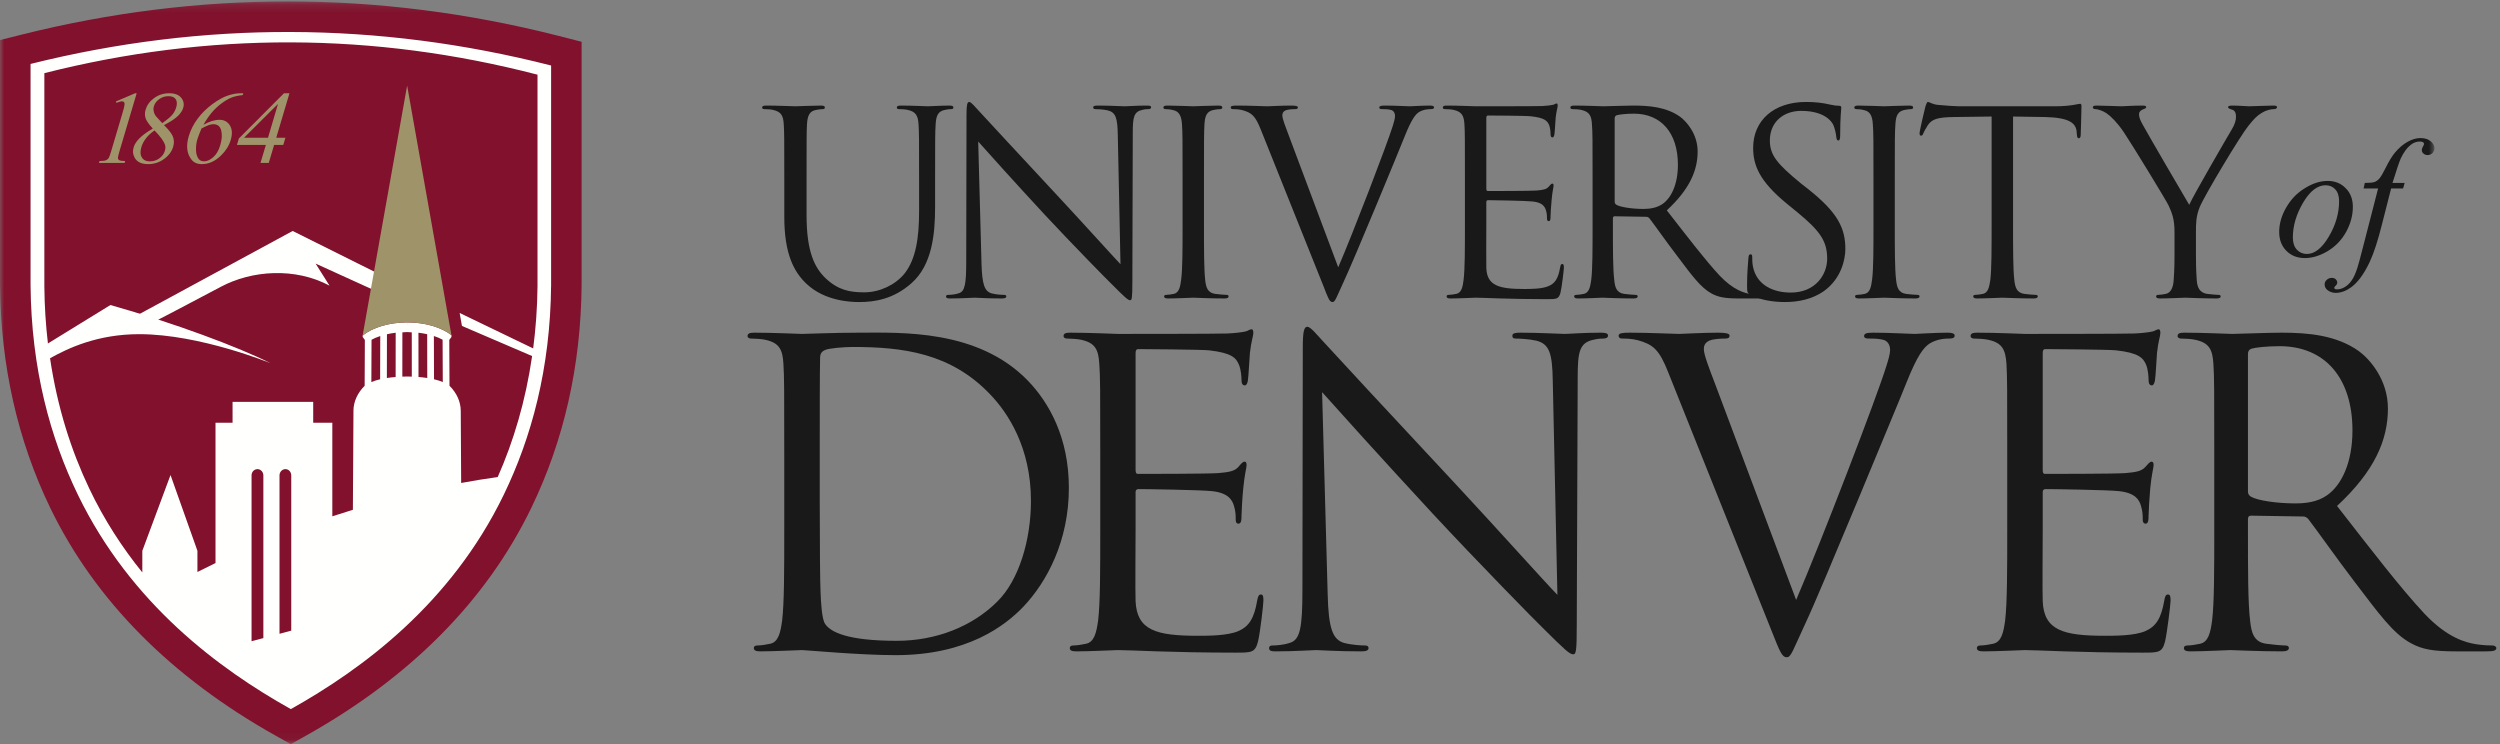 <?xml version="1.0" encoding="UTF-8"?>
<svg width="299px" height="89px" viewBox="0 0 299 89" version="1.1" xmlns="http://www.w3.org/2000/svg" xmlns:xlink="http://www.w3.org/1999/xlink">
    <rect x="0" y="0" width="299" height="89" fill="#808080" stroke="none"/>
    <!-- Generator: Sketch 52.4 (67378) - http://www.bohemiancoding.com/sketch -->
    <title>UniversityOfDenver-Signature</title>
    <desc>Created with Sketch.</desc>
    <defs>
        <polygon id="path-1" points="0 0.169 291.159 0.169 291.159 88.94 0 88.94"></polygon>
    </defs>
    <g id="UniversityOfDenver-Signature" stroke="none" stroke-width="1" fill="none" fill-rule="evenodd">
        <path d="M93.802,21.47 C93.802,16.716 93.802,15.86 93.738,14.882 C93.679,13.837 93.439,13.355 92.429,13.141 C92.187,13.076 91.67,13.052 91.391,13.052 C91.276,13.052 91.148,12.987 91.148,12.87 C91.148,12.683 91.302,12.626 91.646,12.626 C93.007,12.626 94.867,12.712 95.146,12.712 C95.42,12.712 97.252,12.626 98.159,12.626 C98.504,12.626 98.657,12.683 98.657,12.87 C98.657,12.987 98.532,13.052 98.411,13.052 C98.197,13.052 98.007,13.076 97.648,13.141 C96.824,13.261 96.574,13.815 96.515,14.882 C96.465,15.86 96.465,16.716 96.465,21.47 L96.465,25.742 C96.465,30.133 97.437,32.028 98.746,33.284 C100.248,34.689 101.608,34.963 103.348,34.963 C105.225,34.963 107.051,34.075 108.146,32.762 C109.546,31.022 109.923,28.432 109.923,25.289 L109.923,21.47 C109.923,16.716 109.923,15.86 109.859,14.882 C109.792,13.837 109.546,13.355 108.542,13.141 C108.299,13.076 107.771,13.052 107.502,13.052 C107.379,13.052 107.256,12.987 107.256,12.87 C107.256,12.683 107.415,12.626 107.747,12.626 C109.118,12.626 110.803,12.712 110.98,12.712 C111.198,12.712 112.629,12.626 113.542,12.626 C113.885,12.626 114.029,12.683 114.029,12.87 C114.029,12.987 113.908,13.052 113.792,13.052 C113.584,13.052 113.396,13.052 113.026,13.141 C112.2,13.295 111.959,13.815 111.902,14.882 C111.838,15.86 111.838,16.716 111.838,21.47 L111.838,24.743 C111.838,28.035 111.472,31.689 109.024,33.861 C106.828,35.814 104.547,36.125 102.741,36.125 C101.708,36.125 98.629,36 96.465,33.95 C94.954,32.524 93.802,30.385 93.802,25.928 L93.802,21.47" id="Fill-1" fill="#1A1919"></path>
        <path d="M117.389,31.546 C117.461,34.039 117.755,34.833 118.582,35.084 C119.158,35.238 119.834,35.266 120.108,35.266 C120.259,35.266 120.353,35.329 120.353,35.452 C120.353,35.633 120.162,35.697 119.806,35.697 C118.069,35.697 116.838,35.603 116.577,35.603 C116.3,35.603 115.01,35.697 113.642,35.697 C113.328,35.697 113.147,35.661 113.147,35.452 C113.147,35.329 113.243,35.266 113.389,35.266 C113.642,35.266 114.184,35.238 114.642,35.084 C115.414,34.873 115.561,33.985 115.561,31.211 L115.595,13.717 C115.595,12.534 115.675,12.194 115.925,12.194 C116.169,12.194 116.686,12.87 116.993,13.177 C117.461,13.695 122.009,18.604 126.7,23.644 C129.712,26.881 133.049,30.59 134.011,31.601 L133.687,16.109 C133.648,14.118 133.449,13.442 132.494,13.203 C131.949,13.076 131.254,13.052 131.004,13.052 C130.784,13.052 130.748,12.955 130.748,12.833 C130.748,12.648 131.004,12.626 131.366,12.626 C132.741,12.626 134.203,12.712 134.534,12.712 C134.879,12.712 135.879,12.626 137.134,12.626 C137.466,12.626 137.676,12.648 137.676,12.833 C137.676,12.955 137.567,13.052 137.341,13.052 C137.199,13.052 136.983,13.052 136.621,13.141 C135.61,13.355 135.48,14.023 135.48,15.86 L135.43,33.744 C135.43,35.756 135.366,35.907 135.152,35.907 C134.913,35.907 134.534,35.568 132.926,33.95 C132.591,33.644 128.195,29.166 124.954,25.684 C121.414,21.866 117.967,18.025 116.993,16.926 L117.389,31.546" id="Fill-2" fill="#1A1919"></path>
        <path d="M143.995,26.841 C143.995,29.771 143.995,32.184 144.139,33.472 C144.23,34.345 144.414,35.018 145.332,35.149 C145.753,35.202 146.425,35.266 146.715,35.266 C146.883,35.266 146.938,35.351 146.938,35.452 C146.938,35.603 146.8,35.697 146.47,35.697 C144.777,35.697 142.857,35.603 142.703,35.603 C142.555,35.603 140.635,35.697 139.724,35.697 C139.385,35.697 139.229,35.633 139.229,35.452 C139.229,35.351 139.292,35.266 139.477,35.266 C139.743,35.266 140.114,35.202 140.385,35.149 C140.997,35.018 141.154,34.345 141.265,33.472 C141.436,32.184 141.436,29.771 141.436,26.841 L141.436,21.47 C141.436,16.716 141.436,15.86 141.366,14.882 C141.305,13.837 140.997,13.317 140.334,13.177 C139.993,13.076 139.597,13.052 139.385,13.052 C139.26,13.052 139.14,12.987 139.14,12.87 C139.14,12.683 139.292,12.626 139.622,12.626 C140.635,12.626 142.555,12.712 142.703,12.712 C142.857,12.712 144.777,12.626 145.702,12.626 C146.039,12.626 146.19,12.683 146.19,12.87 C146.19,12.987 146.063,13.052 145.944,13.052 C145.732,13.052 145.539,13.076 145.184,13.141 C144.351,13.295 144.109,13.815 144.053,14.882 C143.995,15.86 143.995,16.716 143.995,21.47 L143.995,26.841" id="Fill-3" fill="#1A1919"></path>
        <path d="M160.052,31.968 C161.824,27.876 165.905,17.229 166.583,15.04 C166.73,14.58 166.844,14.15 166.844,13.87 C166.844,13.63 166.759,13.317 166.455,13.177 C166.083,13.052 165.632,13.052 165.306,13.052 C165.116,13.052 164.962,13.025 164.962,12.87 C164.962,12.683 165.145,12.626 165.632,12.626 C166.844,12.626 168.256,12.712 168.627,12.712 C168.813,12.712 170.118,12.626 170.998,12.626 C171.328,12.626 171.513,12.683 171.513,12.833 C171.513,12.987 171.398,13.052 171.15,13.052 C170.944,13.052 170.271,13.052 169.688,13.417 C169.299,13.695 168.841,14.205 168.011,16.286 C167.682,17.145 166.154,20.803 164.602,24.559 C162.741,29.017 161.352,32.305 160.659,33.796 C159.806,35.633 159.688,36.125 159.371,36.125 C159.013,36.125 158.854,35.697 158.286,34.22 L150.8,15.52 C150.133,13.815 149.668,13.482 148.603,13.177 C148.147,13.052 147.624,13.052 147.444,13.052 C147.258,13.052 147.198,12.955 147.198,12.833 C147.198,12.648 147.516,12.626 148.003,12.626 C149.457,12.626 151.198,12.712 151.564,12.712 C151.878,12.712 153.236,12.626 154.403,12.626 C154.958,12.626 155.224,12.683 155.224,12.833 C155.224,12.987 155.134,13.052 154.922,13.052 C154.586,13.052 154.03,13.076 153.757,13.203 C153.423,13.355 153.369,13.594 153.369,13.815 C153.369,14.205 153.74,15.156 154.191,16.344 L160.052,31.968" id="Fill-4" fill="#1A1919"></path>
        <path d="M175.205,21.47 C175.205,16.716 175.205,15.86 175.147,14.882 C175.086,13.837 174.837,13.355 173.834,13.141 C173.58,13.076 173.071,13.052 172.798,13.052 C172.673,13.052 172.557,12.987 172.557,12.87 C172.557,12.683 172.714,12.626 173.042,12.626 C174.417,12.626 176.338,12.712 176.495,12.712 C176.698,12.712 183.732,12.712 184.438,12.683 C185.021,12.648 185.51,12.594 185.757,12.534 C185.903,12.5 186.028,12.376 186.177,12.376 C186.284,12.376 186.3,12.5 186.3,12.648 C186.3,12.87 186.151,13.232 186.058,14.085 C186.028,14.386 185.963,15.741 185.903,16.109 C185.872,16.257 185.808,16.435 185.679,16.435 C185.51,16.435 185.446,16.286 185.446,16.043 C185.446,15.83 185.42,15.31 185.27,14.942 C185.045,14.453 184.742,14.085 183.095,13.909 C182.577,13.837 178.285,13.815 177.957,13.815 C177.834,13.815 177.764,13.909 177.764,14.118 L177.764,22.535 C177.764,22.759 177.809,22.845 177.957,22.845 C178.351,22.845 183.064,22.845 183.766,22.787 C184.497,22.72 184.929,22.664 185.2,22.352 C185.42,22.111 185.532,21.96 185.658,21.96 C185.757,21.96 185.808,22.019 185.808,22.2 C185.808,22.388 185.658,22.901 185.575,23.917 C185.51,24.531 185.446,25.655 185.446,25.867 C185.446,26.107 185.446,26.448 185.249,26.448 C185.084,26.448 185.021,26.325 185.021,26.171 C185.021,25.867 185.021,25.566 184.897,25.158 C184.771,24.743 184.497,24.216 183.311,24.098 C182.492,24.004 178.499,23.941 177.982,23.941 C177.834,23.941 177.764,24.029 177.764,24.162 L177.764,26.841 C177.764,27.876 177.739,31.41 177.764,32.072 C177.854,34.166 179.279,34.563 182.278,34.563 C183.064,34.563 184.414,34.563 185.2,34.22 C185.996,33.894 186.358,33.284 186.584,32.028 C186.637,31.689 186.693,31.572 186.851,31.572 C187.039,31.572 187.039,31.814 187.039,32.028 C187.039,32.271 186.795,34.345 186.637,34.992 C186.425,35.78 186.177,35.78 184.992,35.78 C180.381,35.78 177.376,35.603 176.495,35.603 C176.338,35.603 174.417,35.697 173.491,35.697 C173.161,35.697 173.015,35.633 173.015,35.452 C173.015,35.351 173.071,35.266 173.256,35.266 C173.535,35.266 173.894,35.202 174.175,35.149 C174.788,35.018 174.938,34.345 175.046,33.472 C175.205,32.184 175.205,29.771 175.205,26.841 L175.205,21.47" id="Fill-5" fill="#1A1919"></path>
        <path d="M193.115,24.126 C193.115,24.281 193.174,24.403 193.327,24.495 C193.791,24.769 195.188,24.988 196.534,24.988 C197.27,24.988 198.118,24.886 198.826,24.403 C199.895,23.669 200.678,22.019 200.678,19.705 C200.678,15.891 198.669,13.594 195.407,13.594 C194.483,13.594 193.653,13.695 193.358,13.783 C193.21,13.837 193.115,13.962 193.115,14.15 L193.115,24.126 Z M190.473,21.47 C190.473,16.716 190.473,15.86 190.396,14.882 C190.346,13.837 190.092,13.355 189.098,13.141 C188.851,13.076 188.322,13.052 188.056,13.052 C187.929,13.052 187.814,12.987 187.814,12.87 C187.814,12.683 187.956,12.626 188.306,12.626 C189.674,12.626 191.598,12.712 191.753,12.712 C192.085,12.712 194.398,12.626 195.354,12.626 C197.267,12.626 199.315,12.806 200.938,13.962 C201.696,14.515 203.038,16.015 203.038,18.114 C203.038,20.376 202.085,22.627 199.35,25.158 C201.855,28.369 203.926,31.091 205.686,32.981 C207.345,34.722 208.644,35.05 209.41,35.175 C209.991,35.266 210.423,35.266 210.603,35.266 C210.754,35.266 210.879,35.351 210.879,35.452 C210.879,35.633 210.689,35.697 210.146,35.697 L207.977,35.697 C206.272,35.697 205.513,35.536 204.716,35.112 C203.408,34.412 202.326,32.916 200.6,30.622 C199.315,28.952 197.89,26.903 197.267,26.107 C197.155,25.999 197.065,25.928 196.879,25.928 L193.123,25.867 C192.967,25.867 192.903,25.962 192.903,26.107 L192.903,26.841 C192.903,29.771 192.903,32.184 193.063,33.472 C193.148,34.345 193.327,35.018 194.25,35.149 C194.676,35.202 195.354,35.266 195.616,35.266 C195.81,35.266 195.867,35.351 195.867,35.452 C195.867,35.603 195.714,35.697 195.388,35.697 C193.704,35.697 191.775,35.603 191.632,35.603 C191.598,35.603 189.674,35.697 188.755,35.697 C188.431,35.697 188.271,35.633 188.271,35.452 C188.271,35.351 188.322,35.266 188.511,35.266 C188.789,35.266 189.155,35.202 189.429,35.149 C190.039,35.018 190.193,34.345 190.312,33.472 C190.473,32.184 190.473,29.771 190.473,26.841 L190.473,21.47 Z" id="Fill-6" fill="#1A1919"></path>
        <path d="M209.404,35.293 C208.979,35.084 208.948,34.963 208.948,34.131 C208.948,32.611 209.073,31.389 209.109,30.892 C209.129,30.568 209.19,30.416 209.339,30.416 C209.529,30.416 209.567,30.502 209.567,30.754 C209.567,31.022 209.567,31.454 209.652,31.881 C210.105,34.131 212.122,34.992 214.175,34.992 C217.097,34.992 218.53,32.881 218.53,30.932 C218.53,28.821 217.645,27.607 215.022,25.437 L213.644,24.309 C210.423,21.649 209.677,19.769 209.677,17.681 C209.677,14.422 212.122,12.194 216.001,12.194 C217.184,12.194 218.075,12.32 218.838,12.5 C219.41,12.626 219.664,12.648 219.905,12.648 C220.145,12.648 220.217,12.712 220.217,12.87 C220.217,13.025 220.086,14.023 220.086,16.109 C220.086,16.596 220.03,16.801 219.882,16.801 C219.688,16.801 219.664,16.648 219.624,16.41 C219.608,16.043 219.41,15.21 219.234,14.882 C219.058,14.543 218.222,13.261 215.421,13.261 C213.311,13.261 211.675,14.58 211.675,16.801 C211.675,18.543 212.524,19.584 215.396,21.94 L216.24,22.605 C219.836,25.437 220.704,27.334 220.704,29.771 C220.704,31.022 220.217,33.342 218.115,34.833 C216.789,35.756 215.149,36.125 213.499,36.125 C212.063,36.125 210.658,35.907 209.404,35.293" id="Fill-7" fill="#1A1919"></path>
        <path d="M226.617,26.841 C226.617,29.771 226.617,32.184 226.773,33.472 C226.871,34.345 227.043,35.018 227.958,35.149 C228.384,35.202 229.062,35.266 229.342,35.266 C229.52,35.266 229.578,35.351 229.578,35.452 C229.578,35.603 229.428,35.697 229.091,35.697 C227.407,35.697 225.496,35.603 225.339,35.603 C225.185,35.603 223.273,35.697 222.346,35.697 C222.028,35.697 221.865,35.633 221.865,35.452 C221.865,35.351 221.933,35.266 222.11,35.266 C222.387,35.266 222.749,35.202 223.018,35.149 C223.636,35.018 223.784,34.345 223.9,33.472 C224.068,32.184 224.068,29.771 224.068,26.841 L224.068,21.47 C224.068,16.716 224.068,15.86 223.992,14.882 C223.938,13.837 223.636,13.317 222.958,13.177 C222.615,13.076 222.228,13.052 222.028,13.052 C221.898,13.052 221.771,12.987 221.771,12.87 C221.771,12.683 221.933,12.626 222.257,12.626 C223.273,12.626 225.185,12.712 225.339,12.712 C225.496,12.712 227.407,12.626 228.329,12.626 C228.665,12.626 228.812,12.683 228.812,12.87 C228.812,12.987 228.699,13.052 228.572,13.052 C228.358,13.052 228.179,13.076 227.815,13.141 C226.985,13.295 226.748,13.815 226.69,14.882 C226.617,15.86 226.617,16.716 226.617,21.47 L226.617,26.841" id="Fill-8" fill="#1A1919"></path>
        <path d="M240.762,26.841 C240.762,29.771 240.762,32.184 240.91,33.472 C241.002,34.345 241.19,35.018 242.104,35.149 C242.529,35.202 243.198,35.266 243.479,35.266 C243.649,35.266 243.718,35.351 243.718,35.452 C243.718,35.603 243.565,35.697 243.238,35.697 C241.552,35.697 239.625,35.603 239.477,35.603 C239.334,35.603 237.4,35.697 236.493,35.697 C236.148,35.697 236,35.633 236,35.452 C236,35.351 236.059,35.266 236.235,35.266 C236.515,35.266 236.886,35.202 237.16,35.149 C237.765,35.018 237.919,34.345 238.044,33.472 C238.198,32.184 238.198,29.771 238.198,26.841 L238.198,13.937 L233.682,13.998 C231.786,14.023 231.062,14.235 230.574,14.965 C230.231,15.497 230.142,15.705 230.043,15.917 C229.956,16.174 229.871,16.227 229.748,16.227 C229.652,16.227 229.578,16.129 229.578,15.947 C229.578,15.654 230.199,13.025 230.27,12.77 C230.324,12.594 230.449,12.194 230.574,12.194 C230.784,12.194 231.085,12.5 231.909,12.556 C232.786,12.648 233.957,12.712 234.319,12.712 L245.756,12.712 C247.707,12.712 248.535,12.413 248.785,12.413 C248.944,12.413 248.944,12.594 248.944,12.77 C248.944,13.695 248.853,15.795 248.853,16.129 C248.853,16.41 248.751,16.535 248.633,16.535 C248.474,16.535 248.416,16.435 248.387,16.015 L248.361,15.678 C248.238,14.755 247.53,14.062 244.607,13.998 L240.762,13.937 L240.762,26.841" id="Fill-9" fill="#1A1919"></path>
        <path d="M260.072,27.785 C260.072,26.142 259.759,25.462 259.367,24.587 C259.157,24.098 255.064,17.384 253.996,15.795 C253.229,14.663 252.472,13.909 251.927,13.536 C251.463,13.232 250.882,13.052 250.617,13.052 C250.452,13.052 250.3,12.987 250.3,12.833 C250.3,12.712 250.431,12.626 250.704,12.626 C251.293,12.626 253.577,12.712 253.724,12.712 C253.938,12.712 255.101,12.626 256.274,12.626 C256.626,12.626 256.683,12.712 256.683,12.833 C256.683,12.955 256.503,12.987 256.233,13.112 C255.979,13.232 255.825,13.417 255.825,13.656 C255.825,14.023 255.979,14.386 256.233,14.848 C256.713,15.741 261.288,23.613 261.829,24.495 C262.409,23.216 266.296,16.535 266.896,15.52 C267.296,14.882 267.426,14.364 267.426,13.962 C267.426,13.536 267.296,13.203 266.951,13.112 C266.671,13.025 266.477,12.955 266.477,12.806 C266.477,12.683 266.671,12.626 266.973,12.626 C267.759,12.626 268.741,12.712 268.98,12.712 C269.171,12.712 271.355,12.626 271.948,12.626 C272.147,12.626 272.336,12.683 272.336,12.806 C272.336,12.955 272.19,13.052 271.948,13.052 C271.604,13.052 271.024,13.177 270.536,13.482 C269.928,13.837 269.591,14.205 268.915,15.04 C267.921,16.257 263.636,23.424 263.098,24.743 C262.634,25.845 262.634,26.778 262.634,27.785 L262.634,30.416 C262.634,30.892 262.634,32.184 262.729,33.472 C262.777,34.345 263.06,35.018 263.979,35.149 C264.404,35.202 265.078,35.266 265.346,35.266 C265.536,35.266 265.593,35.351 265.593,35.452 C265.593,35.603 265.444,35.697 265.106,35.697 C263.42,35.697 261.507,35.603 261.354,35.603 C261.204,35.603 259.282,35.697 258.353,35.697 C258.026,35.697 257.871,35.633 257.871,35.452 C257.871,35.351 257.935,35.266 258.115,35.266 C258.39,35.266 258.763,35.202 259.03,35.149 C259.65,35.018 259.928,34.345 259.973,33.472 C260.072,32.184 260.072,30.892 260.072,30.416 L260.072,27.785" id="Fill-10" fill="#1A1919"></path>
        <path d="M98.041,59.855 C98.041,65.204 98.083,69.829 98.138,70.787 C98.185,72.047 98.288,74.066 98.691,74.63 C99.346,75.587 101.319,76.641 107.258,76.641 C111.963,76.641 116.283,74.929 119.264,71.958 C121.885,69.385 123.302,64.548 123.302,59.904 C123.302,53.498 120.528,49.368 118.459,47.205 C113.73,42.208 107.974,41.498 101.968,41.498 C100.964,41.498 99.087,41.654 98.691,41.856 C98.231,42.056 98.083,42.312 98.083,42.864 C98.041,44.583 98.041,49.723 98.041,53.6 L98.041,59.855 Z M93.797,54.411 C93.797,46.549 93.797,45.134 93.697,43.522 C93.604,41.802 93.199,40.998 91.528,40.639 C91.13,40.543 90.261,40.491 89.804,40.491 C89.617,40.491 89.405,40.391 89.405,40.191 C89.405,39.885 89.672,39.788 90.221,39.788 C92.481,39.788 95.666,39.936 95.913,39.936 C96.52,39.936 99.693,39.788 102.725,39.788 C107.705,39.788 116.944,39.331 122.947,45.54 C125.471,48.163 127.837,52.343 127.837,58.347 C127.837,64.698 125.21,69.592 122.393,72.562 C120.226,74.826 115.682,78.356 107.118,78.356 C102.777,78.356 96.42,77.75 95.913,77.75 C95.666,77.75 92.481,77.904 90.976,77.904 C90.429,77.904 90.157,77.806 90.157,77.502 C90.157,77.35 90.261,77.199 90.577,77.199 C91.028,77.199 91.632,77.096 92.088,76.998 C93.088,76.804 93.344,75.683 93.543,74.221 C93.797,72.11 93.797,68.126 93.797,63.285 L93.797,54.411 Z" id="Fill-11" fill="#1A1919"></path>
        <path d="M131.591,54.411 C131.591,46.549 131.591,45.134 131.477,43.522 C131.375,41.802 130.981,40.998 129.308,40.639 C128.911,40.543 128.051,40.491 127.598,40.491 C127.398,40.491 127.201,40.391 127.201,40.191 C127.201,39.885 127.449,39.788 128.007,39.788 C130.266,39.788 133.443,39.936 133.697,39.936 C134.058,39.936 145.667,39.936 146.815,39.885 C147.791,39.836 148.586,39.735 148.999,39.635 C149.243,39.586 149.436,39.382 149.7,39.382 C149.849,39.382 149.899,39.586 149.899,39.836 C149.899,40.191 149.643,40.797 149.49,42.208 C149.436,42.715 149.338,44.931 149.243,45.54 C149.2,45.788 149.092,46.091 148.883,46.091 C148.586,46.091 148.484,45.842 148.484,45.437 C148.484,45.081 148.43,44.225 148.177,43.621 C147.838,42.81 147.325,42.208 144.609,41.9 C143.754,41.802 136.676,41.753 136.127,41.753 C135.919,41.753 135.815,41.9 135.815,42.255 L135.815,56.169 C135.815,56.521 135.864,56.678 136.127,56.678 C136.771,56.678 144.55,56.678 145.715,56.582 C146.914,56.474 147.626,56.375 148.088,55.866 C148.43,55.464 148.635,55.214 148.845,55.214 C148.999,55.214 149.092,55.312 149.092,55.62 C149.092,55.917 148.845,56.775 148.689,58.442 C148.586,59.45 148.484,61.317 148.484,61.673 C148.484,62.079 148.484,62.631 148.128,62.631 C147.878,62.631 147.791,62.432 147.791,62.164 C147.791,61.673 147.791,61.169 147.584,60.512 C147.379,59.803 146.914,58.952 144.961,58.741 C143.597,58.591 137.033,58.495 136.171,58.495 C135.919,58.495 135.815,58.642 135.815,58.849 L135.815,63.285 C135.815,64.994 135.765,70.842 135.815,71.898 C135.971,75.397 138.303,76.038 143.251,76.038 C144.55,76.038 146.772,76.038 148.088,75.487 C149.401,74.929 150.001,73.916 150.354,71.855 C150.454,71.297 150.556,71.101 150.814,71.101 C151.104,71.101 151.104,71.494 151.104,71.855 C151.104,72.251 150.717,75.683 150.454,76.744 C150.106,78.056 149.7,78.056 147.728,78.056 C140.118,78.056 135.169,77.75 133.697,77.75 C133.443,77.75 130.266,77.904 128.763,77.904 C128.199,77.904 127.947,77.806 127.947,77.502 C127.947,77.35 128.051,77.199 128.356,77.199 C128.81,77.199 129.418,77.096 129.866,76.998 C130.873,76.804 131.129,75.683 131.335,74.221 C131.591,72.11 131.591,68.126 131.591,63.285 L131.591,54.411" id="Fill-12" fill="#1A1919"></path>
        <path d="M158.789,71.047 C158.889,75.177 159.386,76.496 160.752,76.895 C161.712,77.146 162.824,77.199 163.271,77.199 C163.521,77.199 163.678,77.295 163.678,77.502 C163.678,77.806 163.375,77.904 162.77,77.904 C159.895,77.904 157.88,77.75 157.416,77.75 C156.963,77.75 154.86,77.904 152.588,77.904 C152.07,77.904 151.782,77.856 151.782,77.502 C151.782,77.295 151.927,77.199 152.181,77.199 C152.588,77.199 153.483,77.146 154.236,76.895 C155.509,76.541 155.77,75.074 155.77,70.485 L155.813,41.601 C155.813,39.635 155.963,39.081 156.361,39.081 C156.764,39.081 157.636,40.191 158.123,40.697 C158.889,41.552 166.404,49.672 174.175,57.988 C179.154,63.336 184.653,69.492 186.266,71.146 L185.711,45.54 C185.658,42.255 185.313,41.148 183.747,40.742 C182.834,40.543 181.673,40.491 181.274,40.491 C180.917,40.491 180.88,40.347 180.88,40.141 C180.88,39.836 181.274,39.788 181.883,39.788 C184.149,39.788 186.571,39.936 187.117,39.936 C187.683,39.936 189.342,39.788 191.407,39.788 C191.956,39.788 192.322,39.836 192.322,40.141 C192.322,40.347 192.119,40.491 191.77,40.491 C191.518,40.491 191.17,40.491 190.556,40.639 C188.891,40.998 188.693,42.116 188.693,45.134 L188.581,74.672 C188.581,78.005 188.49,78.255 188.139,78.255 C187.735,78.255 187.128,77.701 184.448,75.03 C183.899,74.526 176.627,67.119 171.292,61.368 C165.442,55.055 159.742,48.719 158.123,46.902 L158.789,71.047" id="Fill-13" fill="#1A1919"></path>
        <path d="M214.819,71.753 C217.736,64.994 224.505,47.404 225.612,43.772 C225.852,43.014 226.058,42.312 226.058,41.856 C226.058,41.451 225.918,40.945 225.409,40.695 C224.808,40.491 224.049,40.491 223.494,40.491 C223.191,40.491 222.947,40.441 222.947,40.191 C222.947,39.885 223.237,39.788 224.049,39.788 C226.058,39.788 228.367,39.936 228.992,39.936 C229.288,39.936 231.46,39.788 232.924,39.788 C233.482,39.788 233.777,39.885 233.777,40.141 C233.777,40.391 233.569,40.491 233.17,40.491 C232.815,40.491 231.718,40.491 230.761,41.099 C230.096,41.552 229.342,42.409 227.981,45.842 C227.431,47.252 224.901,53.294 222.333,59.502 C219.259,66.861 216.99,72.31 215.825,74.778 C214.418,77.806 214.211,78.606 213.702,78.606 C213.111,78.606 212.863,77.904 211.897,75.487 L199.54,44.583 C198.437,41.753 197.676,41.199 195.902,40.695 C195.152,40.491 194.295,40.491 194,40.491 C193.701,40.491 193.587,40.347 193.587,40.141 C193.587,39.836 194.102,39.788 194.891,39.788 C197.315,39.788 200.199,39.936 200.805,39.936 C201.307,39.936 203.578,39.788 205.491,39.788 C206.4,39.788 206.857,39.885 206.857,40.141 C206.857,40.391 206.698,40.491 206.349,40.491 C205.788,40.491 204.89,40.543 204.432,40.742 C203.875,40.998 203.779,41.404 203.779,41.753 C203.779,42.409 204.383,43.973 205.136,45.942 L214.819,71.753" id="Fill-14" fill="#1A1919"></path>
        <path d="M240.065,54.411 C240.065,46.549 240.065,45.134 239.974,43.522 C239.857,41.802 239.462,40.998 237.796,40.639 C237.394,40.543 236.538,40.491 236.085,40.491 C235.879,40.491 235.684,40.391 235.684,40.191 C235.684,39.885 235.937,39.788 236.491,39.788 C238.752,39.788 241.936,39.936 242.19,39.936 C242.54,39.936 254.147,39.936 255.308,39.885 C256.27,39.836 257.072,39.735 257.481,39.635 C257.728,39.586 257.927,39.382 258.183,39.382 C258.329,39.382 258.38,39.586 258.38,39.836 C258.38,40.191 258.128,40.797 257.978,42.208 C257.927,42.715 257.833,44.931 257.728,45.54 C257.674,45.788 257.574,46.091 257.369,46.091 C257.072,46.091 256.969,45.842 256.969,45.433 C256.969,45.081 256.92,44.225 256.674,43.621 C256.318,42.81 255.814,42.208 253.092,41.9 C252.24,41.802 245.162,41.753 244.607,41.753 C244.401,41.753 244.309,41.9 244.309,42.255 L244.309,56.169 C244.309,56.521 244.354,56.678 244.607,56.678 C245.254,56.678 253.05,56.678 254.208,56.582 C255.399,56.474 256.112,56.375 256.563,55.866 C256.92,55.464 257.13,55.214 257.318,55.214 C257.481,55.214 257.574,55.312 257.574,55.62 C257.574,55.917 257.318,56.775 257.166,58.442 C257.072,59.45 256.969,61.317 256.969,61.673 C256.969,62.079 256.969,62.631 256.613,62.631 C256.371,62.631 256.27,62.427 256.27,62.164 C256.27,61.673 256.27,61.169 256.064,60.512 C255.869,59.803 255.399,58.952 253.443,58.741 C252.086,58.591 245.519,58.495 244.662,58.495 C244.401,58.495 244.309,58.642 244.309,58.849 L244.309,63.285 C244.309,64.994 244.258,70.842 244.309,71.898 C244.442,75.397 246.792,76.038 251.722,76.038 C253.05,76.038 255.257,76.038 256.563,75.487 C257.876,74.929 258.483,73.916 258.842,71.855 C258.935,71.297 259.038,71.101 259.293,71.101 C259.6,71.101 259.6,71.494 259.6,71.855 C259.6,72.251 259.19,75.683 258.935,76.744 C258.585,78.056 258.183,78.056 256.208,78.056 C248.604,78.056 243.653,77.75 242.19,77.75 C241.936,77.75 238.752,77.904 237.247,77.904 C236.696,77.904 236.434,77.806 236.434,77.502 C236.434,77.35 236.538,77.199 236.847,77.199 C237.292,77.199 237.904,77.096 238.349,76.998 C239.357,76.804 239.614,75.683 239.813,74.221 C240.065,72.106 240.065,68.126 240.065,63.285 L240.065,54.411" id="Fill-15" fill="#1A1919"></path>
        <path d="M268.855,58.794 C268.855,59.048 268.957,59.252 269.214,59.402 C269.97,59.855 272.287,60.207 274.508,60.207 C275.726,60.207 277.128,60.059 278.289,59.252 C280.056,58.037 281.354,55.312 281.354,51.485 C281.354,45.181 278.042,41.404 272.642,41.404 C271.131,41.404 269.763,41.552 269.261,41.706 C269.008,41.802 268.855,42.001 268.855,42.312 L268.855,58.794 Z M264.826,54.411 C264.826,46.549 264.826,45.134 264.723,43.522 C264.616,41.802 264.227,40.998 262.551,40.639 C262.157,40.543 261.297,40.491 260.841,40.491 C260.645,40.491 260.44,40.391 260.44,40.191 C260.44,39.885 260.691,39.788 261.241,39.788 C263.507,39.788 266.692,39.936 266.947,39.936 C267.498,39.936 271.326,39.788 272.897,39.788 C276.071,39.788 279.456,40.09 282.126,42.001 C283.384,42.917 285.596,45.377 285.596,48.86 C285.596,52.587 284.032,56.323 279.508,60.512 C283.632,65.802 287.06,70.286 289.978,73.411 C292.702,76.288 294.882,76.841 296.13,77.047 C297.091,77.197 297.797,77.197 298.108,77.197 C298.352,77.197 298.562,77.35 298.562,77.502 C298.562,77.806 298.254,77.904 297.348,77.904 L293.768,77.904 C290.941,77.904 289.689,77.652 288.378,76.945 C286.202,75.786 284.448,73.31 281.564,69.526 C279.456,66.768 277.082,63.381 276.071,62.079 C275.868,61.876 275.726,61.772 275.415,61.772 L269.214,61.673 C268.957,61.673 268.855,61.821 268.855,62.079 L268.855,63.285 C268.855,68.126 268.855,72.106 269.112,74.221 C269.261,75.683 269.559,76.804 271.078,76.998 C271.783,77.096 272.897,77.199 273.345,77.199 C273.649,77.199 273.751,77.35 273.751,77.502 C273.751,77.75 273.499,77.904 272.944,77.904 C270.165,77.904 266.985,77.75 266.745,77.75 C266.692,77.75 263.507,77.904 262.002,77.904 C261.451,77.904 261.193,77.806 261.193,77.502 C261.193,77.35 261.297,77.199 261.604,77.199 C262.051,77.199 262.654,77.096 263.11,76.998 C264.11,76.804 264.369,75.683 264.567,74.221 C264.826,72.106 264.826,68.126 264.826,63.285 L264.826,54.411 Z" id="Fill-16" fill="#1A1919"></path>
        <path d="M279.755,24.067 C279.755,23.448 279.601,22.975 279.298,22.649 C279.005,22.325 278.611,22.156 278.139,22.156 C277.164,22.156 276.265,22.857 275.446,24.245 C274.629,25.64 274.224,27.024 274.224,28.408 C274.224,29.035 274.389,29.517 274.7,29.859 C275.019,30.198 275.427,30.374 275.903,30.374 C276.832,30.374 277.711,29.68 278.53,28.292 C279.351,26.908 279.755,25.493 279.755,24.067 Z M281.401,24.743 C281.401,25.742 281.139,26.732 280.615,27.702 C280.082,28.673 279.363,29.441 278.412,30.021 C277.476,30.581 276.555,30.865 275.677,30.865 C274.762,30.865 274.027,30.581 273.453,30.001 C272.879,29.425 272.591,28.673 272.591,27.747 C272.591,26.774 272.864,25.791 273.428,24.823 C273.997,23.835 274.732,23.067 275.677,22.499 C276.618,21.917 277.514,21.638 278.389,21.638 C279.269,21.638 279.992,21.932 280.544,22.509 C281.12,23.075 281.401,23.827 281.401,24.743 Z" id="Fill-17" fill="#1A1919"></path>
        <g id="Group-21">
            <mask id="mask-2" fill="white">
                <use xlink:href="#path-1"></use>
            </mask>
            <g id="Clip-19"></g>
            <path d="M287.594,21.879 L287.411,22.538 L285.978,22.538 L284.874,26.868 C284.395,28.791 283.907,30.269 283.423,31.314 C282.728,32.791 281.974,33.804 281.175,34.374 C280.573,34.807 279.948,35.028 279.343,35.028 C278.952,35.028 278.611,34.898 278.332,34.666 C278.133,34.494 278.026,34.274 278.026,34.016 C278.026,33.804 278.104,33.626 278.278,33.472 C278.452,33.307 278.651,33.233 278.896,33.233 C279.077,33.233 279.238,33.291 279.351,33.398 C279.467,33.516 279.533,33.651 279.533,33.787 C279.533,33.934 279.461,34.081 279.321,34.193 C279.218,34.294 279.181,34.355 279.181,34.407 C279.181,34.47 279.189,34.512 279.242,34.544 C279.3,34.597 279.397,34.606 279.516,34.606 C279.8,34.606 280.095,34.532 280.419,34.342 C280.729,34.166 281.01,33.899 281.253,33.548 C281.505,33.195 281.736,32.677 281.95,32.01 C282.046,31.736 282.289,30.818 282.689,29.267 L284.423,22.538 L282.689,22.538 L282.829,21.879 C283.385,21.879 283.771,21.843 283.986,21.769 C284.208,21.69 284.401,21.545 284.586,21.334 C284.771,21.114 285.005,20.716 285.298,20.124 C285.689,19.331 286.063,18.709 286.416,18.275 C286.909,17.688 287.429,17.243 287.967,16.949 C288.503,16.652 289.005,16.513 289.479,16.513 C289.992,16.513 290.393,16.632 290.706,16.89 C291.003,17.145 291.159,17.422 291.159,17.712 C291.159,17.953 291.066,18.15 290.931,18.303 C290.775,18.46 290.577,18.545 290.337,18.545 C290.138,18.545 289.971,18.486 289.839,18.357 C289.704,18.243 289.648,18.107 289.648,17.94 C289.648,17.83 289.683,17.699 289.775,17.542 C289.867,17.393 289.913,17.283 289.913,17.229 C289.913,17.145 289.875,17.069 289.818,17.022 C289.737,16.964 289.603,16.926 289.435,16.926 C289.02,16.926 288.636,17.06 288.32,17.326 C287.871,17.672 287.476,18.218 287.123,18.969 C286.947,19.37 286.623,20.33 286.141,21.879 L287.594,21.879" id="Fill-18" fill="#1A1919" mask="url(#mask-2)"></path>
            <path d="M66.81,4.293 C56.097,1.557 45.187,0.169 34.402,0.169 C23.873,0.169 13.227,1.49 2.768,4.097 L0,4.788 L0,34.139 C0.09,43.735 2.116,52.696 6.023,60.771 C11.383,71.818 20.46,80.98 32.996,88.002 L34.781,89 L36.565,88.002 C49.106,80.98 58.177,71.818 63.532,60.764 C67.447,52.692 69.473,43.733 69.56,34.139 L69.56,4.998 L66.81,4.293" id="Fill-20" fill="#81112C" mask="url(#mask-2)"></path>
        </g>
        <path d="M13.881,12.121 L16.155,11.152 L16.349,11.152 L14.303,18.043 C14.165,18.505 14.102,18.79 14.105,18.899 C14.113,19.011 14.165,19.102 14.267,19.158 C14.372,19.218 14.599,19.254 14.974,19.261 L14.905,19.484 L11.832,19.484 L11.906,19.261 C12.287,19.254 12.546,19.221 12.682,19.162 C12.805,19.105 12.91,19.024 12.984,18.928 C13.053,18.826 13.167,18.537 13.307,18.043 L14.615,13.638 C14.796,13.047 14.887,12.663 14.898,12.496 C14.905,12.366 14.885,12.271 14.831,12.21 C14.776,12.15 14.693,12.121 14.584,12.121 C14.435,12.121 14.211,12.187 13.912,12.306 L13.881,12.121" id="Fill-22" fill="#9F9369"></path>
        <path d="M19.407,14.727 C20.019,14.293 20.423,13.955 20.622,13.703 C20.829,13.451 20.972,13.168 21.072,12.848 C21.2,12.429 21.171,12.094 21.016,11.86 C20.845,11.623 20.554,11.501 20.147,11.501 C19.738,11.501 19.367,11.623 19.042,11.856 C18.72,12.092 18.51,12.37 18.412,12.685 C18.349,12.895 18.336,13.105 18.387,13.313 C18.428,13.523 18.517,13.721 18.657,13.909 L19.407,14.727 Z M18.484,15.602 C18.07,15.882 17.734,16.187 17.477,16.52 C17.214,16.852 17.022,17.209 16.908,17.598 C16.754,18.111 16.774,18.524 16.974,18.837 C17.162,19.147 17.477,19.299 17.908,19.299 C18.347,19.299 18.727,19.181 19.063,18.935 C19.394,18.69 19.613,18.395 19.716,18.043 C19.803,17.755 19.803,17.499 19.716,17.268 C19.559,16.844 19.146,16.285 18.484,15.602 Z M18.272,15.375 C17.783,14.844 17.492,14.417 17.399,14.1 C17.307,13.775 17.314,13.438 17.419,13.098 C17.579,12.567 17.908,12.112 18.438,11.726 C18.961,11.344 19.563,11.152 20.24,11.152 C20.899,11.152 21.376,11.331 21.671,11.69 C21.965,12.047 22.046,12.455 21.909,12.909 C21.816,13.215 21.621,13.525 21.305,13.84 C20.992,14.161 20.43,14.534 19.617,14.964 C20.166,15.509 20.503,15.937 20.642,16.254 C20.827,16.656 20.849,17.092 20.713,17.547 C20.546,18.118 20.182,18.611 19.617,19.017 C19.064,19.426 18.428,19.629 17.714,19.629 C16.939,19.629 16.408,19.384 16.126,18.899 C15.892,18.507 15.845,18.085 15.981,17.622 C16.088,17.267 16.318,16.904 16.668,16.549 C17.019,16.196 17.55,15.801 18.272,15.375 Z" id="Fill-23" fill="#9F9369"></path>
        <path d="M24.097,15.368 C23.869,15.91 23.704,16.348 23.599,16.678 C23.488,17.065 23.432,17.486 23.443,17.937 C23.452,18.384 23.559,18.743 23.758,19.007 C23.905,19.198 24.13,19.295 24.418,19.295 C24.768,19.295 25.128,19.127 25.507,18.795 C25.88,18.469 26.151,17.997 26.334,17.392 C26.545,16.701 26.584,16.11 26.456,15.605 C26.329,15.105 26.018,14.855 25.514,14.855 C25.362,14.855 25.193,14.888 24.994,14.951 C24.804,15.018 24.505,15.154 24.097,15.368 Z M29.098,11.152 L29.027,11.375 C28.485,11.429 28.025,11.531 27.635,11.69 C27.255,11.848 26.852,12.092 26.427,12.415 C26.005,12.739 25.626,13.105 25.293,13.503 C24.965,13.902 24.639,14.375 24.331,14.926 C25.025,14.531 25.666,14.328 26.253,14.328 C26.806,14.328 27.221,14.556 27.499,15.007 C27.773,15.457 27.806,16.035 27.597,16.737 C27.398,17.42 27.009,18.04 26.427,18.604 C25.722,19.288 24.969,19.629 24.151,19.629 C23.586,19.629 23.169,19.444 22.889,19.075 C22.336,18.357 22.236,17.422 22.577,16.279 C22.794,15.553 23.143,14.855 23.633,14.201 C24.119,13.54 24.717,12.955 25.409,12.445 C26.103,11.937 26.731,11.592 27.273,11.42 C27.829,11.239 28.316,11.152 28.748,11.152 L29.098,11.152 Z" id="Fill-24" fill="#9F9369"></path>
        <path d="M32.052,16.475 L33.25,12.424 L29.185,16.475 L32.052,16.475 Z M34.136,16.475 L33.882,17.332 L32.786,17.332 L32.145,19.484 L31.155,19.484 L31.799,17.332 L28.336,17.332 L28.57,16.558 L33.962,11.152 L34.621,11.152 L33.04,16.475 L34.136,16.475 Z" id="Fill-25" fill="#9F9369"></path>
        <path d="M18.417,38.498 C18.417,38.498 22.682,36.294 26.403,34.305 C30.124,32.32 35.29,31.959 39.41,34.164 L37.748,31.526 L45.37,34.994 L45.658,32.936 L35.002,27.624 L15.745,38.063 L18.417,38.498" id="Fill-26" fill="#FFFFFE"></path>
        <path d="M64.286,34.26 C64.261,36.857 64.072,39.315 63.768,41.67 L54.976,37.431 L55.248,38.981 L63.641,42.584 C62.854,48.011 61.402,52.815 59.527,57.055 C58.046,57.262 56.603,57.491 55.199,57.756 L55.155,57.767 L55.106,49.148 C55.106,49.147 55.106,49.142 55.106,49.138 C55.099,48.006 54.597,46.969 53.76,46.138 L53.738,41.55 L53.735,40.651 L53.992,40.304 L53.99,40.083 C52.805,39.161 50.881,38.561 48.709,38.561 C48.7,38.561 48.694,38.561 48.686,38.561 L48.686,38.564 L48.682,38.564 L48.686,38.701 L48.686,38.808 C48.684,38.808 48.68,38.809 48.678,38.809 L48.678,38.775 C48.68,38.775 48.68,38.775 48.68,38.775 L48.68,38.701 L48.682,38.564 L48.68,38.564 L48.68,38.561 C46.488,38.568 44.551,39.184 43.377,40.123 L43.377,40.304 L43.636,40.657 L43.631,41.547 L43.633,41.548 L43.611,46.143 C42.776,46.973 42.277,48.011 42.272,49.138 C42.272,49.152 42.274,49.165 42.274,49.18 L42.205,60.972 L42.182,60.979 C41.348,61.236 40.531,61.49 39.747,61.749 L39.747,50.563 L37.459,50.563 L37.459,48.063 L27.815,48.063 L27.815,50.563 L25.775,50.563 L25.775,67.34 C25.038,67.695 24.314,68.052 23.612,68.41 L23.612,65.876 L20.394,56.813 L17.022,65.876 L17.022,68.461 C14.651,65.533 12.477,62.213 10.674,58.425 C8.529,53.924 6.862,48.754 5.986,42.846 C8.16,41.633 11.667,39.967 16.66,39.967 C23.919,39.967 32.36,43.442 32.36,43.442 C28.626,41.548 20.843,38.632 13.204,36.481 L5.732,41.079 C5.477,38.905 5.326,36.636 5.305,34.26 L5.305,8.749 C24.911,3.78 44.685,3.842 64.286,8.931 L64.286,34.26 Z M51.909,45.362 L51.892,40.187 C52.292,40.316 52.637,40.463 52.934,40.629 L52.956,45.695 C52.673,45.568 52.318,45.456 51.909,45.362 Z M50.053,45.089 L50.046,39.794 C50.421,39.835 50.76,39.9 51.09,39.972 L51.101,45.208 C50.771,45.157 50.423,45.117 50.053,45.089 Z M48.689,45.03 C48.495,45.03 48.311,45.041 48.12,45.046 L48.124,39.749 C48.314,39.74 48.488,39.715 48.689,39.715 C48.887,39.715 49.059,39.74 49.247,39.748 L49.251,45.046 C49.064,45.041 48.881,45.03 48.689,45.03 Z M47.318,45.09 C46.948,45.118 46.597,45.158 46.269,45.209 L46.279,39.974 C46.609,39.903 46.948,39.836 47.323,39.795 L47.318,45.09 Z M45.464,45.362 C45.053,45.458 44.698,45.568 44.415,45.697 L44.435,40.636 C44.73,40.47 45.079,40.321 45.479,40.191 L45.464,45.362 Z M34.833,75.426 L33.429,75.801 L33.429,56.859 C33.429,56.438 33.753,56.107 34.139,56.107 C34.523,56.107 34.833,56.438 34.833,56.859 L34.833,75.426 Z M31.498,76.316 L30.086,76.69 L30.086,56.859 C30.086,56.438 30.402,56.107 30.795,56.107 C31.172,56.107 31.498,56.438 31.498,56.859 L31.498,76.316 Z M3.654,7.646 L3.654,34.103 C3.743,44.123 6.015,52.368 9.315,59.175 C15.649,72.242 26.262,80.042 34.781,84.809 C43.299,80.042 53.914,72.242 60.248,59.175 C63.547,52.368 65.82,44.123 65.913,34.103 L65.913,7.835 C45.222,2.556 24.347,2.488 3.654,7.646 Z" id="Fill-27" fill="#FFFFFE"></path>
        <path d="M48.68,38.775 C48.68,38.775 48.68,38.775 48.678,38.775 L48.678,38.809 C48.68,38.809 48.68,38.808 48.684,38.808 L48.686,38.808 L48.686,38.701 L48.682,38.564 L48.68,38.701 L48.68,38.775" id="Fill-28" fill="#9F9369"></path>
        <path d="M53.99,40.083 L48.693,10.233 L43.377,40.084 L43.397,40.11 C44.575,39.179 46.498,38.568 48.68,38.561 L48.68,38.564 L48.686,38.564 L48.686,38.561 C48.694,38.561 48.7,38.561 48.709,38.561 C50.881,38.561 52.805,39.161 53.99,40.083" id="Fill-29" fill="#9F9369"></path>
    </g>
</svg>